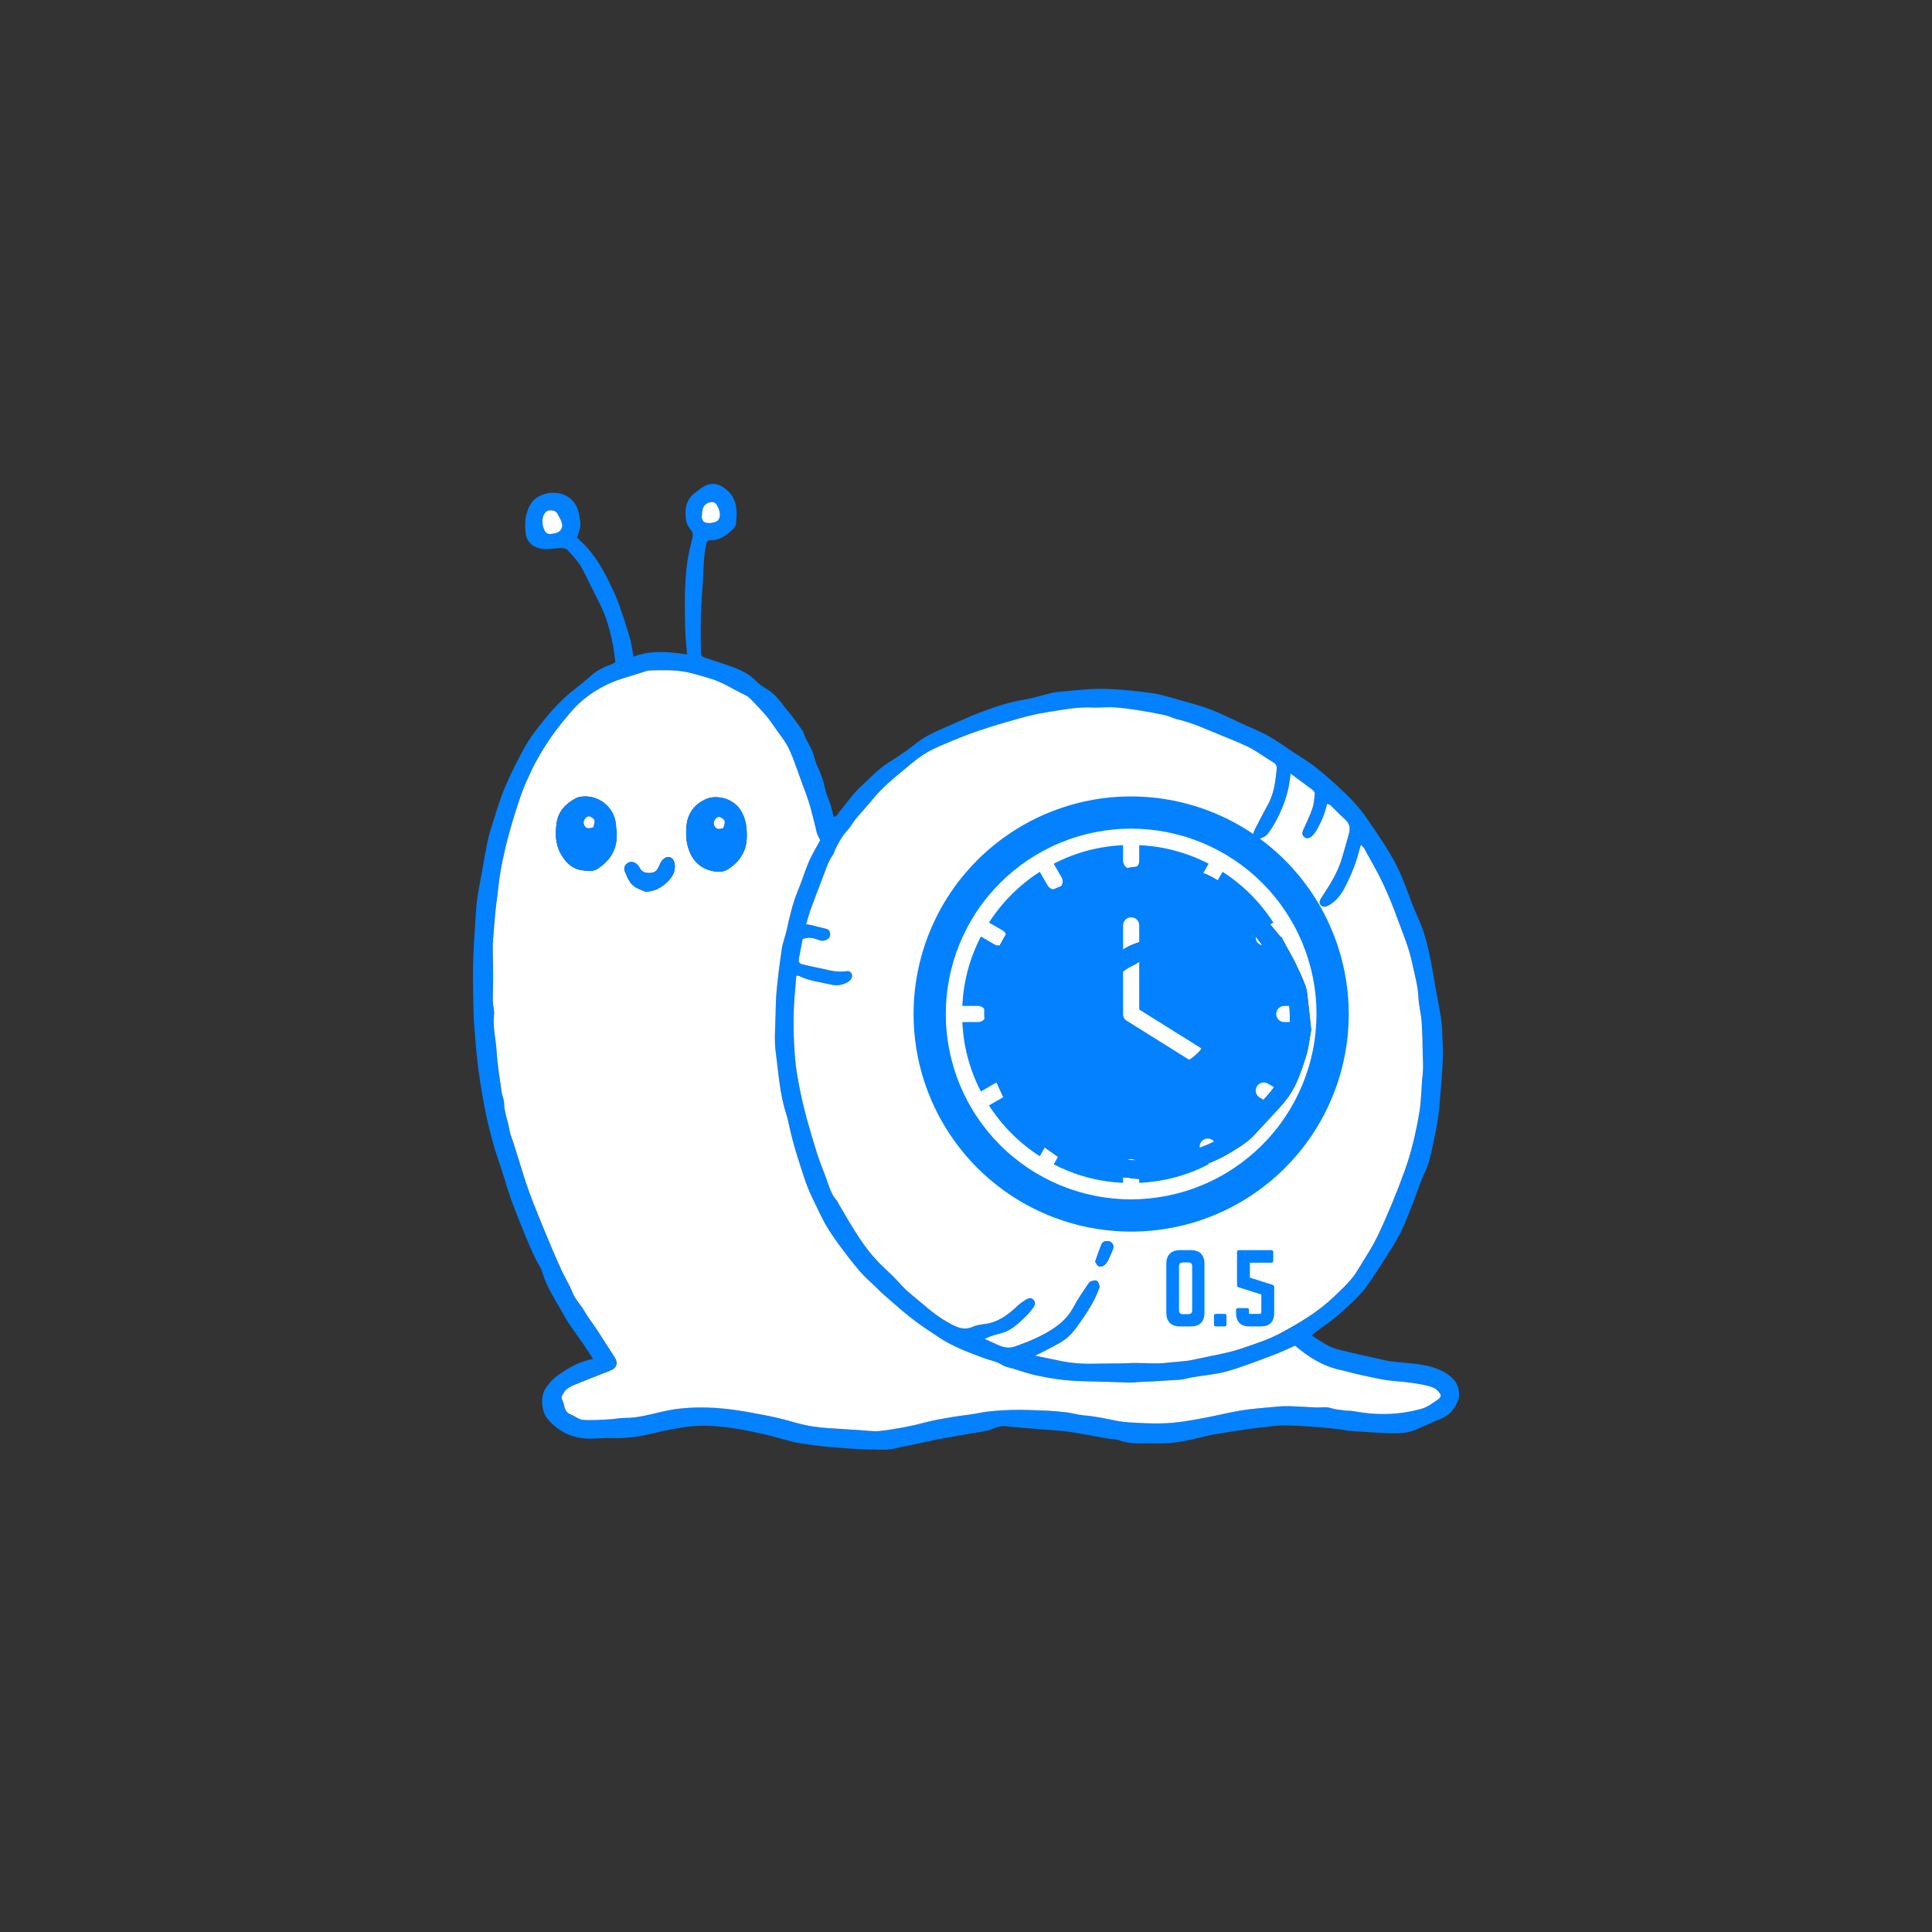 <svg xmlns="http://www.w3.org/2000/svg" xmlns:xlink="http://www.w3.org/1999/xlink" width="500" zoomAndPan="magnify" viewBox="0 0 375 375" height="500" preserveAspectRatio="xMidYMid meet" version="1.2"><rect x="0" y="0" width="375" height="375" fill="#333333" stroke="none"/><defs><clipPath id="677658cc9f"><path d="M 91 93.418 L 284 93.418 L 284 281.668 L 91 281.668 Z M 91 93.418 "/></clipPath><clipPath id="f1776f7827"><path d="M 177.324 154.586 L 262 154.586 L 262 239.336 L 177.324 239.336 Z M 177.324 154.586 "/></clipPath></defs><g id="b1c49ca2f4"><g clip-rule="nonzero" clip-path="url(#677658cc9f)"><path style=" stroke:none;fill-rule:nonzero;fill:#0381ff;fill-opacity:1;" d="M 254.605 259.211 C 256.227 260.184 257.5 261.289 259.312 261.801 C 262.398 262.668 265.539 263.242 268.645 263.988 C 270.184 264.355 271.797 264.414 273.383 264.578 C 275.93 264.844 278.461 265.129 280.707 266.555 C 282.098 267.441 283.074 268.578 283.207 270.273 C 283.246 270.734 283.219 271.238 283.062 271.668 C 282.465 273.316 281.465 274.617 279.785 275.324 C 278.156 276.008 276.559 276.766 274.934 277.457 C 273.387 278.117 271.723 278.25 270.082 278.203 C 267.332 278.129 264.582 277.898 261.832 277.719 C 261.402 277.691 260.984 277.551 260.555 277.5 C 256.957 277.051 253.344 276.754 249.723 276.676 C 248.129 276.641 246.527 276.871 244.938 277.051 C 242.32 277.352 239.719 277.793 237.113 278.176 C 235.184 278.457 233.328 278.918 231.441 279.363 C 229.281 279.875 227.055 280.211 224.801 280.176 C 223.891 280.16 222.977 280.129 222.07 280.156 C 220.371 280.203 218.703 280.133 217.078 279.504 C 216.453 279.262 215.707 279.34 215.027 279.223 C 212.562 278.797 210.113 278.297 207.641 277.934 C 205.895 277.68 204.121 277.605 202.359 277.453 C 201.543 277.383 200.727 277.316 199.91 277.246 C 198.445 277.121 196.977 277.039 195.52 276.855 C 194.387 276.711 193.387 276.984 192.379 277.457 C 191.895 277.684 191.324 277.746 190.785 277.855 C 190.363 277.941 189.93 277.973 189.508 278.047 C 187.012 278.484 184.516 278.922 182.023 279.371 C 181.305 279.504 180.59 279.68 179.875 279.836 C 178.684 280.09 177.492 280.348 176.297 280.602 C 175.496 280.77 174.684 280.891 173.898 281.102 C 172.324 281.527 170.719 281.352 169.141 281.34 C 166.512 281.324 163.883 281.098 161.262 280.879 C 159.281 280.711 157.309 280.453 155.344 280.152 C 154.238 279.98 153.152 279.648 152.066 279.371 C 150.898 279.07 149.75 278.699 148.578 278.445 C 146.594 278.012 144.609 277.57 142.605 277.262 C 139.344 276.762 136.043 276.508 132.773 277.02 C 130.91 277.312 129.039 277.652 127.188 278.109 C 124.57 278.758 121.883 279.23 119.137 279.129 C 117.762 279.078 116.387 279.191 115.012 279.238 C 111.496 279.367 108.57 278.074 106.301 275.438 C 105.07 274.008 104.867 271.031 105.848 269.562 C 106.512 268.57 107.23 267.711 108.199 267.012 C 110.25 265.527 112.398 264.273 115.109 263.777 C 114.469 262.781 113.93 261.922 113.363 261.086 C 112.055 259.156 110.57 257.324 109.457 255.293 C 107.957 252.539 106.133 249.941 105.227 246.871 C 104.938 245.895 104.266 245.043 103.828 244.102 C 103.238 242.848 102.68 241.578 102.156 240.297 C 101.176 237.895 100.18 235.492 99.289 233.055 C 98.582 231.113 98.035 229.109 97.398 227.137 C 96.977 225.828 96.496 224.535 96.09 223.219 C 95.77 222.191 95.527 221.141 95.238 220.105 C 94.543 217.629 94.078 215.117 93.629 212.586 C 93.004 209.039 92.527 205.484 92.273 201.895 C 92.156 200.254 91.977 198.617 91.926 196.977 C 91.844 194.133 91.797 191.289 91.816 188.445 C 91.84 184.477 92.164 180.52 92.418 176.559 C 92.582 173.949 93.148 171.449 93.609 168.914 C 93.895 167.352 94.133 165.777 94.445 164.223 C 94.668 163.121 94.922 162.023 95.262 160.953 C 96.141 158.148 96.938 155.328 98.102 152.605 C 99.207 150.016 100.484 147.523 101.82 145.066 C 102.801 143.254 104.109 141.602 105.406 139.984 C 106.648 138.434 107.973 136.93 109.418 135.578 C 111.086 134.023 112.988 132.715 114.684 131.184 C 115.941 130.043 117.406 129.383 118.961 128.828 C 119.117 128.77 119.25 128.648 119.422 128.539 C 119.156 125.641 118.555 122.801 117.641 120.066 C 116.988 118.113 115.938 116.293 115.043 114.43 C 114.5 113.293 113.898 112.188 113.363 111.051 C 112.617 109.457 111.484 108.16 110.289 106.898 C 109.812 106.391 109.234 106.336 108.621 106.379 C 107.766 106.438 106.91 106.562 106.055 106.586 C 104.02 106.641 102.258 105.559 102.031 103.531 C 101.867 102.066 101.875 100.586 102.375 99.16 C 102.789 97.984 103.426 96.984 104.555 96.371 C 107.512 94.766 111.656 95.742 112.391 99.816 C 112.77 101.934 112.836 101.949 112.004 104.328 C 112.719 105.047 113.527 105.762 114.215 106.574 C 115.902 108.57 117.215 110.809 118.336 113.16 C 118.93 114.406 119.543 115.656 120.008 116.953 C 120.816 119.191 121.562 121.457 122.234 123.738 C 122.574 124.887 122.707 126.102 122.969 127.465 C 126.348 126.129 129.773 126.523 133.367 127.02 C 133.23 125.324 133.031 123.793 133 122.254 C 132.906 117.836 132.793 113.414 133.414 109.023 C 133.637 107.441 134.039 105.883 134.406 104.328 C 134.551 103.727 134.488 103.312 134.043 102.812 C 133.613 102.32 133.277 101.629 133.176 100.984 C 132.883 99.086 133.031 97.254 134.629 95.875 C 135.09 95.48 135.574 95.117 136.066 94.766 C 137.918 93.441 139.582 93.695 141.312 95.328 C 142.75 96.68 143.035 98.418 142.969 100.277 C 142.961 100.578 142.875 100.883 142.898 101.18 C 142.945 101.848 142.66 102.332 142.188 102.773 C 140.969 103.926 139.672 104.898 137.875 104.867 C 137.422 104.859 137.203 105.098 137.09 105.559 C 136.668 107.289 136.613 109.043 136.535 110.809 C 136.434 113.188 136.223 115.559 136.102 117.938 C 136.027 119.453 136.02 120.969 136.008 122.484 C 135.996 123.738 136.027 124.984 136.051 126.238 C 136.07 127.426 136.082 127.422 137.188 127.781 C 138.738 128.285 140.297 128.777 141.832 129.324 C 143.785 130.016 145.609 130.906 147.07 132.477 C 147.699 133.156 148.629 133.551 149.398 134.109 C 150.512 134.922 151.379 135.965 152.172 137.086 C 152.59 137.68 153.129 138.184 153.566 138.766 C 154.344 139.797 155.09 140.859 155.848 141.906 C 155.871 141.941 155.91 141.977 155.918 142.016 C 156.289 143.535 157.332 144.754 157.82 146.223 C 158.125 147.125 158.305 148.086 158.73 148.926 C 159.449 150.332 159.875 151.801 160.211 153.332 C 160.418 154.293 160.883 155.195 161.184 156.141 C 161.426 156.914 161.594 157.707 161.809 158.535 C 162.441 158.461 162.605 157.965 162.891 157.621 C 164.301 155.93 165.547 154.059 167.16 152.59 C 168.426 151.438 169.613 150.191 170.941 149.105 C 171.871 148.34 172.945 147.758 173.938 147.066 C 175.219 146.18 176.543 145.34 177.742 144.344 C 179.719 142.715 182.066 141.824 184.348 140.801 C 186.359 139.898 188.367 138.984 190.43 138.211 C 193.176 137.18 195.957 136.258 198.875 135.777 C 200.402 135.527 201.895 135.051 203.402 134.684 C 203.949 134.551 204.492 134.379 205.051 134.328 C 207.461 134.102 209.879 133.855 212.301 133.73 C 213.801 133.648 215.32 133.73 216.824 133.828 C 218.586 133.941 220.344 134.121 222.102 134.328 C 223.215 134.457 224.336 134.609 225.418 134.887 C 227.508 135.422 229.566 136.066 231.648 136.633 C 233.742 137.203 235.762 137.953 237.719 138.895 C 239.859 139.922 242.023 140.895 244.195 141.852 C 246.461 142.852 248.477 144.262 250.508 145.641 C 252.043 146.68 253.656 147.617 255.121 148.738 C 256.734 149.973 258.262 151.328 259.758 152.703 C 261.836 154.605 263.793 156.609 265.391 158.965 C 267.352 161.859 269.371 164.695 270.98 167.832 C 272.133 170.078 272.992 172.406 273.84 174.762 C 274.543 176.711 275.508 178.566 276.195 180.52 C 276.762 182.133 277.152 183.816 277.512 185.492 C 277.934 187.473 278.242 189.477 278.602 191.473 C 278.934 193.324 279.301 195.168 279.605 197.023 C 279.762 197.961 279.879 198.91 279.918 199.859 C 280 201.883 280.121 203.914 280.039 205.934 C 279.922 208.734 279.656 211.527 279.414 214.32 C 279.301 215.648 279.164 216.984 278.914 218.293 C 278.465 220.664 278.008 223.043 277.387 225.371 C 277.027 226.719 276.32 227.977 275.809 229.293 C 275.234 230.777 274.734 232.289 274.148 233.77 C 273.414 235.617 272.723 237.492 271.836 239.262 C 270.988 240.957 269.941 242.547 268.926 244.152 C 267.75 246.016 266.566 247.875 265.281 249.66 C 264.531 250.707 263.617 251.652 262.699 252.555 C 261.559 253.672 260.367 254.734 259.141 255.75 C 258.105 256.602 256.988 257.344 255.914 258.148 C 255.508 258.453 255.121 258.789 254.598 259.211 Z M 156.465 179.402 C 156.871 179.469 157.117 179.488 157.359 179.547 C 158.367 179.793 159.371 180.047 160.375 180.297 C 160.859 180.418 161.082 180.762 161.141 181.234 C 161.203 181.781 160.93 182.148 160.48 182.398 C 160.008 182.66 159.543 182.695 158.996 182.492 C 157.984 182.113 156.938 181.793 155.789 182.309 C 155.551 183.559 155.312 184.832 155.062 186.105 C 154.938 186.75 155.219 187.082 155.836 187.211 C 156.73 187.398 157.609 187.641 158.504 187.805 C 160.441 188.156 162.324 188.875 164.367 188.504 C 165.121 188.363 165.656 189.238 165.281 189.926 C 165.09 190.27 164.719 190.586 164.355 190.762 C 163.445 191.203 162.473 191.383 161.457 191.152 C 159.316 190.664 157.105 190.434 155.098 189.445 C 154.965 189.383 154.785 189.41 154.574 189.395 C 154.449 190.883 154.312 192.297 154.211 193.715 C 153.926 197.648 154.004 201.582 154.336 205.504 C 154.504 207.484 154.863 209.453 155.246 211.41 C 155.617 213.316 156.078 215.207 156.586 217.082 C 157.207 219.375 157.875 221.652 158.602 223.914 C 159.086 225.434 159.703 226.91 160.258 228.406 C 160.848 230.012 161.25 231.703 162.414 233.043 C 162.609 233.266 162.715 233.566 162.867 233.828 C 163.902 235.562 164.902 237.324 165.98 239.031 C 167.312 241.148 168.762 243.188 170.504 244.996 C 171.398 245.926 172.383 246.777 173.297 247.691 C 174.434 248.82 175.438 250.094 176.676 251.09 C 179.062 253.004 181.262 255.176 183.969 256.672 C 185.48 257.504 186.973 258.371 188.82 257.535 C 189.516 257.223 190.316 257.109 191.078 257.02 C 193.727 256.695 195.699 255.199 197.543 253.441 C 198.004 253 198.551 252.633 199.098 252.297 C 199.594 251.988 200.16 251.793 200.633 252.34 C 201.094 252.867 200.859 253.418 200.52 253.887 C 200.141 254.41 199.727 254.914 199.27 255.363 C 197.816 256.793 196.387 258.258 194.309 258.797 C 193.645 258.969 192.984 259.164 192.328 259.375 C 191.988 259.484 191.668 259.656 191.133 259.891 C 192.363 260.441 193.324 260.93 194.332 261.309 C 195.191 261.629 196.086 261.684 197.004 261.359 C 198.676 260.77 200.32 260.141 201.91 259.344 C 204.586 258.004 206.965 256.395 208.41 253.633 C 209.188 252.145 210.195 250.777 211.113 249.367 C 211.273 249.121 211.477 248.824 211.727 248.727 C 212.098 248.586 212.625 248.438 212.902 248.602 C 213.199 248.777 213.363 249.297 213.441 249.695 C 213.488 249.953 213.273 250.258 213.172 250.539 C 212.336 252.801 210.984 254.773 209.629 256.73 C 208.824 257.898 207.93 259.094 206.816 259.93 C 205.414 260.984 203.75 261.684 202.191 262.531 C 201.871 262.707 201.527 262.848 200.902 263.141 C 202.898 263.555 204.57 263.918 206.254 264.246 C 208.246 264.637 210.258 264.766 212.293 264.707 C 214.145 264.652 216.004 264.68 217.859 264.656 C 218.68 264.641 219.5 264.555 220.316 264.562 C 222.344 264.578 224.371 264.773 226.398 264.535 C 228.203 264.32 230.047 264.305 231.809 263.898 C 234.957 263.176 238.164 262.73 241.254 261.664 C 243.711 260.82 246.176 260.047 248.469 258.816 C 252.207 256.809 255.84 254.664 258.941 251.688 C 260.66 250.039 262.414 248.469 263.633 246.387 C 264.898 244.227 266.344 242.152 267.41 239.898 C 269.352 235.805 271.07 231.605 272.617 227.344 C 273.977 223.598 274.863 219.742 275.516 215.812 C 275.914 213.426 275.875 211.012 276.141 208.617 C 276.289 207.297 276.191 205.941 276.16 204.605 C 276.113 202.488 276.094 200.363 275.941 198.254 C 275.828 196.711 275.391 195.184 275.324 193.641 C 275.223 191.34 274.57 189.164 274.105 186.945 C 273.48 183.973 272.297 181.176 271.254 178.34 C 270.395 175.996 269.469 173.664 268.398 171.406 C 267.305 169.105 266 166.902 264.773 164.664 C 264.652 164.438 264.418 164.27 264.152 163.992 C 264.055 164.312 263.996 164.473 263.957 164.637 C 263.301 167.344 262.273 169.91 260.98 172.371 C 260.246 173.762 259.301 174.977 257.875 175.758 C 257.375 176.035 256.898 176.148 256.434 175.766 C 256.027 175.438 256.066 174.895 256.48 174.266 C 258.027 171.922 259.551 169.562 260.391 166.852 C 260.914 165.16 261.387 163.449 261.848 161.738 C 262.129 160.703 261.934 159.809 261.07 159.047 C 260.098 158.195 259.227 157.23 258.293 156.34 C 258.133 156.188 257.863 156.152 257.578 156.035 C 257.168 157.961 256.426 159.652 255.492 161.262 C 255.258 161.668 254.941 162.047 254.59 162.352 C 254.18 162.711 253.66 162.887 253.168 162.492 C 252.68 162.102 252.73 161.613 252.969 161.078 C 253.582 159.699 254.254 158.34 254.742 156.914 C 255.055 155.996 255.113 154.977 255.207 153.996 C 255.227 153.781 254.953 153.473 254.738 153.309 C 253.789 152.57 252.809 151.871 251.836 151.16 C 251.449 150.875 251.066 150.59 250.5 150.172 C 250.285 152.609 249.754 154.668 248.93 156.688 C 248.168 158.551 247.262 160.301 246.051 161.879 C 245.691 162.348 245.016 162.652 244.426 162.848 C 243.727 163.078 243.227 162.598 243.297 161.867 C 243.324 161.574 243.434 161.273 243.57 161.008 C 244.383 159.438 245.18 157.859 246.043 156.324 C 247.277 154.121 247.582 151.691 247.816 149.246 C 247.863 148.77 247.703 148.324 247.215 148.039 C 246.512 147.625 245.844 147.148 245.148 146.715 C 244.203 146.125 243.289 145.465 242.293 144.988 C 240.66 144.211 238.977 143.531 237.301 142.852 C 234.387 141.668 231.535 140.32 228.445 139.605 C 227.656 139.422 226.922 138.992 226.133 138.824 C 224.32 138.438 222.492 138.102 220.66 137.82 C 219.125 137.582 217.574 137.383 216.027 137.293 C 214.742 137.219 213.445 137.41 212.16 137.344 C 209.066 137.18 206.059 137.812 203.039 138.285 C 201.258 138.566 199.492 139 197.75 139.488 C 195.086 140.227 192.426 141.004 189.809 141.898 C 187.562 142.664 185.363 143.566 183.176 144.496 C 181.785 145.086 180.383 145.719 179.129 146.547 C 177.691 147.492 176.402 148.66 175.066 149.754 C 173.133 151.34 171.223 152.953 169.621 154.902 C 168.469 156.301 167.227 157.625 166.07 159.016 C 165.52 159.68 165.137 160.492 164.547 161.113 C 163.547 162.172 162.863 163.41 162.219 164.684 C 162.004 165.109 161.91 165.605 161.641 165.984 C 160.621 167.422 160.199 169.113 159.562 170.711 C 158.777 172.672 158.043 174.656 157.324 176.641 C 157.004 177.523 156.77 178.434 156.469 179.414 Z M 159.199 163.094 C 158.949 162.559 158.621 162.07 158.496 161.535 C 157.855 158.746 157.188 155.98 156.152 153.305 C 155.148 150.727 154.359 148.055 153.215 145.543 C 152.492 143.953 151.312 142.566 150.312 141.105 C 149.809 140.367 149.297 139.625 148.715 138.945 C 147.879 137.969 146.992 137.031 146.094 136.105 C 145.68 135.676 145.246 135.188 144.719 134.949 C 142.402 133.914 140.312 132.402 137.844 131.703 C 136.391 131.289 134.949 130.805 133.473 130.488 C 131.18 130.004 128.84 130.07 126.512 130.121 C 126.125 130.129 125.719 130.145 125.359 130.266 C 122.836 131.141 120.223 131.695 117.777 132.887 C 115.027 134.223 112.684 135.98 110.727 138.266 C 108.59 140.762 106.594 143.375 104.938 146.227 C 104.375 147.191 103.809 148.16 103.332 149.168 C 102.582 150.77 101.801 152.371 101.219 154.035 C 100.316 156.609 99.508 159.219 98.785 161.848 C 98.16 164.121 97.645 166.438 97.203 168.758 C 96.867 170.516 96.727 172.309 96.5 174.09 C 96.387 174.98 96.254 175.867 96.168 176.762 C 96 178.562 95.848 180.367 95.711 182.172 C 95.66 182.809 95.637 183.449 95.641 184.09 C 95.652 185.898 95.703 187.703 95.707 189.512 C 95.707 191.141 95.629 192.773 95.656 194.402 C 95.668 195.25 95.984 196.117 95.887 196.941 C 95.602 199.348 96.246 201.672 96.383 204.039 C 96.535 206.699 97 209.344 97.367 211.992 C 97.465 212.703 97.832 213.402 97.836 214.109 C 97.855 215.91 98.602 217.551 98.863 219.289 C 98.992 220.133 99.367 220.938 99.629 221.762 C 100.055 223.121 100.473 224.488 100.906 225.844 C 101.527 227.777 102.094 229.73 102.801 231.629 C 103.828 234.371 104.941 237.078 106.055 239.781 C 106.957 241.973 107.887 244.156 108.871 246.312 C 109.57 247.848 110.492 249.289 111.105 250.852 C 111.656 252.254 112.73 253.258 113.449 254.52 C 114.188 255.816 115.137 256.992 115.957 258.242 C 117.062 259.938 118.117 261.664 119.238 263.348 C 120.023 264.527 119.762 265.523 118.461 266.031 C 116.211 266.914 113.949 267.793 111.707 268.699 C 111.109 268.941 110.512 269.238 110.004 269.625 C 109.645 269.898 109.41 270.355 109.16 270.746 C 108.75 271.379 109.281 271.898 109.406 272.465 C 109.59 273.312 109.758 274.148 110.73 274.527 C 111.566 274.848 112.344 275.539 113.184 275.598 C 114.934 275.723 116.707 275.562 118.469 275.48 C 119.375 275.434 120.273 275.207 121.176 275.219 C 123.809 275.246 126.305 274.5 128.82 273.93 C 131.641 273.289 134.477 273.129 137.34 273.203 C 141.383 273.309 145.34 274.078 149.293 274.852 C 151.113 275.211 152.906 275.711 154.691 276.211 C 156.742 276.793 158.828 277.086 160.953 277.207 C 163.5 277.352 166.043 277.559 168.59 277.719 C 169.324 277.766 170.074 277.836 170.797 277.75 C 173.797 277.395 176.758 276.84 179.688 276.062 C 181.398 275.609 183.156 275.324 184.906 275.027 C 186.562 274.746 188.25 274.617 189.898 274.285 C 191.977 273.863 194.078 273.738 196.176 273.672 C 198.363 273.605 200.559 273.707 202.75 273.793 C 204.172 273.848 205.594 273.965 207.004 274.133 C 208.109 274.266 209.188 274.617 210.293 274.707 C 212.008 274.852 213.691 275.16 215.367 275.5 C 216.551 275.742 217.711 275.984 218.926 276.066 C 222.211 276.281 225.469 276.445 228.762 276.031 C 230.434 275.824 232.078 275.52 233.727 275.219 C 236.105 274.785 238.449 274.164 240.832 273.773 C 242.879 273.438 244.957 273.301 247.023 273.102 C 248.008 273.008 248.996 272.91 249.984 272.934 C 251.828 272.973 253.668 273.105 255.508 273.184 C 256.414 273.219 257.383 273.012 258.211 273.277 C 259.18 273.59 260.145 273.652 261.125 273.777 C 261.594 273.84 262.082 273.789 262.547 273.875 C 264.066 274.152 265.586 274.359 267.137 274.434 C 270.105 274.57 273.004 274.254 275.867 273.449 C 277.121 273.098 278.078 272.293 279.125 271.625 C 279.5 271.383 279.789 270.934 279.5 270.508 C 279.199 270.066 278.793 269.613 278.32 269.402 C 277.582 269.07 276.762 268.887 275.961 268.73 C 274.07 268.355 272.156 268.188 270.234 268.012 C 267.945 267.801 265.691 267.188 263.43 266.715 C 262.383 266.496 261.359 266.156 260.312 265.941 C 256.879 265.23 254.027 263.461 251.363 261.195 C 250.035 261.77 248.637 262.453 247.188 262.992 C 244.203 264.105 241.234 265.281 238.18 266.16 C 236.039 266.777 233.766 266.93 231.555 267.309 C 230.66 267.461 229.781 267.746 228.887 267.812 C 226.219 268.008 223.543 268.121 220.871 268.266 C 220.309 268.293 219.746 268.367 219.184 268.355 C 216.078 268.266 212.969 268.133 209.859 268.07 C 206.91 268.012 204.004 267.586 201.133 266.961 C 199.621 266.633 198.152 266.109 196.664 265.66 C 195.93 265.438 195.113 265.328 194.488 264.922 C 193.441 264.242 192.254 264.078 191.133 263.664 C 188.102 262.539 185.043 261.43 182.316 259.637 C 180.477 258.43 178.629 257.219 176.895 255.863 C 174.926 254.324 173.082 252.637 171.191 251 C 170.805 250.668 170.469 250.277 170.102 249.918 C 169.023 248.875 167.859 247.902 166.883 246.766 C 165.449 245.094 164.113 243.336 162.812 241.559 C 161.844 240.238 160.91 238.883 160.109 237.457 C 159.188 235.805 158.438 234.051 157.598 232.352 C 156.324 229.781 155.605 227.012 154.707 224.305 C 154.262 222.961 153.91 221.582 153.559 220.207 C 153.215 218.875 153.012 217.496 152.586 216.195 C 151.316 212.285 151.09 208.199 150.551 204.176 C 150.246 201.887 150.48 199.523 150.52 197.191 C 150.551 195.461 150.586 193.73 150.758 192.012 C 151.023 189.348 151.359 186.684 151.766 184.035 C 151.945 182.844 152.422 181.699 152.68 180.516 C 153.234 177.992 153.801 175.477 154.777 173.07 C 154.984 172.551 155.203 172.035 155.398 171.512 C 155.957 170.02 156.43 168.492 157.078 167.043 C 157.691 165.672 158.488 164.387 159.191 163.094 Z M 106.699 103.688 C 107.043 103.625 107.254 103.578 107.465 103.551 C 108.836 103.379 109.438 102.406 108.934 101.125 C 108.758 100.684 108.473 100.293 108.277 99.859 C 107.984 99.207 107.461 99.059 106.801 99.051 C 106.121 99.047 105.785 99.461 105.52 99.973 C 105.055 100.867 105.301 102.684 106.008 103.379 C 106.199 103.566 106.531 103.617 106.699 103.684 Z M 136.195 100.363 C 136.262 100.523 136.324 101.07 136.617 101.281 C 137.258 101.73 138.801 101.512 139.316 101.039 C 139.824 100.578 139.875 99.609 139.441 98.633 C 139.426 98.594 139.402 98.559 139.383 98.52 C 139.121 97.973 138.902 97.391 138.117 97.453 C 137.277 97.523 136.605 98.004 136.406 98.781 C 136.301 99.191 136.289 99.633 136.195 100.363 Z M 136.195 100.363 "/></g><path style=" stroke:none;fill-rule:nonzero;fill:#ffffff;fill-opacity:1;" d="M 156.465 179.402 C 156.766 178.422 157 177.512 157.32 176.629 C 158.043 174.645 158.773 172.66 159.555 170.699 C 160.195 169.105 160.617 167.41 161.637 165.973 C 161.906 165.594 162.004 165.098 162.215 164.672 C 162.855 163.398 163.543 162.16 164.543 161.102 C 165.133 160.48 165.516 159.668 166.066 159.004 C 167.223 157.613 168.465 156.289 169.613 154.887 C 171.215 152.941 173.125 151.328 175.062 149.742 C 176.398 148.648 177.688 147.48 179.125 146.535 C 180.379 145.707 181.781 145.078 183.172 144.484 C 185.355 143.555 187.559 142.652 189.805 141.887 C 192.422 140.992 195.078 140.219 197.746 139.473 C 199.484 138.988 201.25 138.555 203.035 138.273 C 206.055 137.801 209.062 137.168 212.156 137.332 C 213.441 137.402 214.738 137.207 216.02 137.281 C 217.57 137.371 219.117 137.57 220.656 137.809 C 222.488 138.09 224.316 138.426 226.129 138.812 C 226.918 138.98 227.652 139.41 228.441 139.594 C 231.527 140.309 234.379 141.66 237.293 142.84 C 238.973 143.52 240.652 144.199 242.285 144.977 C 243.285 145.453 244.199 146.113 245.145 146.703 C 245.84 147.137 246.508 147.609 247.211 148.023 C 247.695 148.312 247.859 148.758 247.812 149.234 C 247.574 151.68 247.273 154.109 246.035 156.312 C 245.172 157.852 244.379 159.426 243.566 160.992 C 243.43 161.262 243.316 161.559 243.289 161.855 C 243.223 162.586 243.723 163.066 244.422 162.832 C 245.012 162.641 245.688 162.332 246.047 161.867 C 247.258 160.285 248.164 158.539 248.922 156.676 C 249.75 154.652 250.281 152.598 250.496 150.16 C 251.062 150.578 251.449 150.863 251.832 151.148 C 252.801 151.863 253.781 152.562 254.734 153.297 C 254.945 153.461 255.219 153.77 255.199 153.984 C 255.109 154.965 255.051 155.98 254.738 156.902 C 254.254 158.328 253.578 159.691 252.961 161.066 C 252.727 161.598 252.676 162.09 253.16 162.48 C 253.656 162.875 254.176 162.699 254.586 162.34 C 254.938 162.031 255.254 161.652 255.488 161.25 C 256.422 159.641 257.164 157.949 257.574 156.023 C 257.859 156.141 258.125 156.176 258.285 156.328 C 259.223 157.219 260.094 158.18 261.066 159.035 C 261.93 159.797 262.125 160.691 261.844 161.727 C 261.379 163.438 260.906 165.148 260.387 166.84 C 259.547 169.551 258.023 171.91 256.473 174.254 C 256.059 174.883 256.02 175.422 256.426 175.754 C 256.895 176.137 257.367 176.023 257.871 175.746 C 259.297 174.965 260.238 173.75 260.973 172.355 C 262.27 169.898 263.297 167.332 263.953 164.625 C 263.992 164.461 264.051 164.301 264.148 163.98 C 264.41 164.258 264.645 164.426 264.77 164.652 C 265.996 166.891 267.297 169.09 268.391 171.395 C 269.461 173.648 270.391 175.98 271.25 178.328 C 272.293 181.16 273.48 183.961 274.102 186.934 C 274.566 189.152 275.219 191.328 275.32 193.629 C 275.387 195.172 275.82 196.695 275.934 198.242 C 276.09 200.352 276.109 202.473 276.156 204.594 C 276.188 205.934 276.289 207.285 276.137 208.605 C 275.867 211 275.906 213.41 275.512 215.801 C 274.859 219.73 273.973 223.586 272.613 227.332 C 271.066 231.594 269.348 235.793 267.406 239.887 C 266.336 242.141 264.891 244.215 263.625 246.375 C 262.41 248.453 260.652 250.027 258.938 251.676 C 255.832 254.652 252.203 256.797 248.461 258.805 C 246.172 260.031 243.703 260.805 241.25 261.652 C 238.16 262.715 234.953 263.164 231.801 263.887 C 230.043 264.289 228.195 264.309 226.395 264.523 C 224.367 264.762 222.34 264.566 220.312 264.547 C 219.492 264.543 218.672 264.629 217.852 264.641 C 216 264.668 214.141 264.641 212.285 264.695 C 210.254 264.754 208.242 264.621 206.25 264.234 C 204.57 263.906 202.895 263.543 200.898 263.129 C 201.523 262.836 201.863 262.695 202.188 262.52 C 203.742 261.672 205.41 260.969 206.812 259.918 C 207.926 259.082 208.82 257.883 209.625 256.719 C 210.977 254.766 212.332 252.789 213.168 250.527 C 213.27 250.246 213.484 249.941 213.434 249.684 C 213.359 249.285 213.195 248.766 212.898 248.59 C 212.621 248.426 212.094 248.574 211.723 248.715 C 211.473 248.812 211.266 249.105 211.105 249.352 C 210.188 250.766 209.184 252.133 208.406 253.617 C 206.961 256.383 204.582 257.992 201.906 259.332 C 200.316 260.129 198.672 260.758 197 261.348 C 196.082 261.672 195.188 261.621 194.324 261.297 C 193.32 260.918 192.359 260.43 191.129 259.879 C 191.664 259.645 191.984 259.473 192.324 259.363 C 192.977 259.148 193.641 258.957 194.305 258.785 C 196.379 258.25 197.812 256.781 199.266 255.352 C 199.723 254.902 200.137 254.395 200.516 253.875 C 200.855 253.406 201.09 252.855 200.629 252.324 C 200.156 251.781 199.59 251.977 199.094 252.285 C 198.547 252.625 198 252.988 197.539 253.43 C 195.691 255.191 193.719 256.684 191.074 257.004 C 190.309 257.098 189.508 257.211 188.816 257.523 C 186.969 258.359 185.477 257.492 183.965 256.656 C 181.258 255.164 179.059 252.992 176.672 251.078 C 175.434 250.086 174.426 248.809 173.293 247.68 C 172.375 246.766 171.395 245.914 170.5 244.98 C 168.762 243.176 167.309 241.137 165.973 239.02 C 164.898 237.309 163.895 235.551 162.863 233.816 C 162.707 233.555 162.605 233.254 162.41 233.031 C 161.242 231.691 160.844 230 160.25 228.395 C 159.699 226.898 159.082 225.422 158.598 223.902 C 157.871 221.641 157.203 219.363 156.582 217.07 C 156.074 215.195 155.613 213.305 155.242 211.398 C 154.859 209.445 154.496 207.473 154.332 205.492 C 154 201.57 153.922 197.637 154.207 193.703 C 154.312 192.285 154.445 190.871 154.57 189.383 C 154.781 189.398 154.957 189.371 155.09 189.434 C 157.102 190.422 159.309 190.652 161.453 191.141 C 162.469 191.371 163.441 191.191 164.348 190.75 C 164.715 190.57 165.086 190.258 165.273 189.91 C 165.648 189.227 165.113 188.352 164.363 188.492 C 162.32 188.863 160.438 188.145 158.5 187.793 C 157.605 187.629 156.723 187.387 155.832 187.199 C 155.215 187.07 154.934 186.738 155.059 186.094 C 155.305 184.82 155.543 183.547 155.785 182.297 C 156.93 181.781 157.98 182.102 158.988 182.48 C 159.539 182.684 160.004 182.648 160.477 182.387 C 160.926 182.141 161.199 181.77 161.137 181.223 C 161.078 180.746 160.855 180.406 160.371 180.285 C 159.363 180.035 158.359 179.781 157.355 179.535 C 157.117 179.48 156.867 179.453 156.461 179.391 Z M 254.504 199.91 C 254.273 197.805 254.07 195.828 253.836 193.859 C 253.73 193.012 253.676 192.129 253.383 191.344 C 252.832 189.871 252.16 188.438 251.477 187.02 C 250.934 185.898 250.32 184.812 249.703 183.727 C 249.301 183.016 248.902 182.285 248.391 181.652 C 246.195 178.922 243.879 176.301 241.191 174.027 C 240.766 173.664 240.355 173.277 239.883 172.984 C 238.559 172.168 237.184 171.438 235.879 170.598 C 234.047 169.426 231.961 168.941 229.906 168.59 C 227.844 168.238 225.711 168.004 223.59 168.336 C 223.422 168.363 223.238 168.359 223.07 168.324 C 220.848 167.898 218.699 168.586 216.523 168.809 C 213.934 169.074 211.465 169.93 209.035 170.863 C 207.383 171.504 205.688 172.059 204.09 172.812 C 201.617 173.977 199.836 176.066 197.809 177.816 C 196.207 179.195 195.406 181.18 194.352 182.961 C 192.445 186.191 192.039 189.871 191.328 193.449 C 190.867 195.762 191.125 198.105 191.191 200.434 C 191.273 203.035 191.676 205.602 192.605 208.039 C 193.328 209.926 194.195 211.758 195.039 213.598 C 195.309 214.18 195.691 214.719 196.059 215.25 C 196.672 216.137 197.273 217.043 197.965 217.871 C 199.016 219.125 200.039 220.426 201.254 221.504 C 202.57 222.676 204.109 223.598 205.523 224.66 C 208.266 226.715 211.508 227.477 214.746 228.18 C 216.293 228.516 217.934 228.406 219.504 228.672 C 221.824 229.066 224.078 228.605 226.309 228.191 C 228.594 227.766 230.859 227.125 233.059 226.363 C 234.926 225.715 236.781 224.922 238.473 223.902 C 240.309 222.793 242.203 221.707 243.672 220.059 C 245.082 218.477 246.566 216.965 247.984 215.391 C 248.762 214.531 249.543 213.66 250.195 212.707 C 251.77 210.406 252.613 207.758 253.461 205.145 C 254.016 203.434 254.18 201.594 254.5 199.902 Z M 212.574 244.883 C 212.82 245.227 212.973 245.664 213.254 245.77 C 213.547 245.883 214.035 245.781 214.309 245.59 C 214.645 245.355 214.895 244.953 215.09 244.578 C 215.426 243.93 215.707 243.25 215.977 242.57 C 216.254 241.871 216.059 241.32 215.473 241.023 C 214.953 240.758 214.105 240.891 213.859 241.43 C 213.371 242.523 213.016 243.676 212.578 244.883 Z M 254.906 178.113 C 254.941 177.508 254.574 177.141 253.969 177.184 C 253.133 177.242 252.195 178.039 252.02 178.84 C 251.848 179.621 252.43 180.227 253.199 180.074 C 253.789 179.961 254.871 178.719 254.906 178.113 Z M 254.906 178.113 "/><path style=" stroke:none;fill-rule:nonzero;fill:#ffffff;fill-opacity:1;" d="M 159.199 163.094 C 158.5 164.391 157.703 165.676 157.09 167.047 C 156.438 168.496 155.965 170.023 155.406 171.516 C 155.211 172.035 154.996 172.555 154.785 173.07 C 153.812 175.477 153.246 177.996 152.691 180.52 C 152.434 181.703 151.957 182.848 151.773 184.039 C 151.367 186.688 151.031 189.348 150.766 192.016 C 150.594 193.73 150.559 195.469 150.531 197.195 C 150.488 199.523 150.254 201.887 150.562 204.18 C 151.102 208.199 151.324 212.289 152.598 216.195 C 153.02 217.504 153.223 218.875 153.566 220.207 C 153.922 221.582 154.27 222.961 154.719 224.309 C 155.609 227.012 156.332 229.785 157.605 232.355 C 158.449 234.055 159.195 235.809 160.121 237.461 C 160.918 238.887 161.855 240.242 162.82 241.562 C 164.125 243.336 165.461 245.098 166.895 246.77 C 167.867 247.906 169.035 248.875 170.113 249.922 C 170.48 250.281 170.816 250.668 171.203 251.004 C 173.094 252.641 174.938 254.332 176.906 255.863 C 178.637 257.219 180.484 258.43 182.328 259.641 C 185.055 261.434 188.113 262.543 191.145 263.668 C 192.262 264.082 193.453 264.25 194.5 264.926 C 195.121 265.328 195.938 265.441 196.676 265.66 C 198.16 266.109 199.629 266.637 201.145 266.965 C 204.016 267.586 206.918 268.012 209.867 268.074 C 212.98 268.137 216.086 268.27 219.195 268.355 C 219.754 268.371 220.316 268.301 220.879 268.266 C 223.551 268.121 226.23 268.008 228.898 267.816 C 229.793 267.754 230.672 267.461 231.562 267.309 C 233.773 266.934 236.047 266.777 238.191 266.164 C 241.246 265.289 244.215 264.109 247.195 262.996 C 248.648 262.457 250.043 261.773 251.371 261.195 C 254.035 263.461 256.887 265.234 260.32 265.941 C 261.367 266.16 262.391 266.5 263.438 266.719 C 265.703 267.191 267.957 267.801 270.242 268.016 C 272.164 268.191 274.082 268.359 275.973 268.734 C 276.773 268.895 277.594 269.074 278.332 269.406 C 278.801 269.617 279.211 270.074 279.512 270.512 C 279.801 270.934 279.512 271.383 279.133 271.625 C 278.086 272.301 277.133 273.102 275.879 273.453 C 273.016 274.254 270.117 274.574 267.145 274.434 C 265.598 274.363 264.078 274.156 262.555 273.879 C 262.09 273.793 261.605 273.844 261.133 273.781 C 260.16 273.656 259.191 273.594 258.219 273.281 C 257.395 273.012 256.422 273.223 255.516 273.188 C 253.676 273.109 251.836 272.973 249.996 272.934 C 249.008 272.914 248.016 273.012 247.031 273.105 C 244.965 273.301 242.887 273.441 240.844 273.777 C 238.457 274.168 236.113 274.785 233.734 275.219 C 232.086 275.52 230.441 275.824 228.773 276.035 C 225.477 276.449 222.219 276.281 218.938 276.066 C 217.719 275.988 216.559 275.746 215.379 275.504 C 213.699 275.16 212.016 274.852 210.301 274.711 C 209.199 274.617 208.117 274.27 207.016 274.137 C 205.602 273.965 204.184 273.848 202.762 273.793 C 200.57 273.707 198.375 273.605 196.184 273.676 C 194.086 273.738 191.984 273.867 189.906 274.285 C 188.262 274.617 186.574 274.75 184.914 275.031 C 183.168 275.328 181.41 275.609 179.695 276.066 C 176.77 276.844 173.809 277.398 170.805 277.75 C 170.082 277.84 169.332 277.77 168.602 277.723 C 166.055 277.559 163.508 277.355 160.961 277.211 C 158.84 277.09 156.754 276.793 154.699 276.215 C 152.914 275.711 151.117 275.211 149.301 274.855 C 145.352 274.082 141.395 273.309 137.352 273.207 C 134.488 273.133 131.652 273.293 128.832 273.934 C 126.312 274.504 123.816 275.246 121.188 275.219 C 120.285 275.211 119.383 275.438 118.477 275.48 C 116.715 275.566 114.941 275.727 113.191 275.598 C 112.355 275.539 111.578 274.852 110.742 274.527 C 109.77 274.152 109.598 273.312 109.414 272.465 C 109.293 271.898 108.758 271.379 109.168 270.75 C 109.426 270.355 109.652 269.902 110.012 269.629 C 110.523 269.242 111.121 268.945 111.719 268.703 C 113.961 267.793 116.219 266.918 118.473 266.035 C 119.773 265.523 120.035 264.527 119.25 263.348 C 118.129 261.668 117.074 259.938 115.965 258.246 C 115.145 256.996 114.199 255.82 113.461 254.523 C 112.742 253.258 111.664 252.254 111.117 250.855 C 110.5 249.293 109.578 247.852 108.879 246.316 C 107.898 244.16 106.969 241.977 106.066 239.781 C 104.949 237.078 103.836 234.371 102.812 231.633 C 102.102 229.734 101.535 227.781 100.918 225.848 C 100.48 224.488 100.066 223.125 99.637 221.766 C 99.379 220.941 99.004 220.137 98.875 219.293 C 98.609 217.551 97.863 215.91 97.848 214.109 C 97.84 213.406 97.477 212.711 97.375 211.992 C 97.008 209.344 96.543 206.703 96.391 204.039 C 96.254 201.676 95.613 199.348 95.895 196.941 C 95.992 196.117 95.676 195.254 95.664 194.406 C 95.641 192.777 95.719 191.145 95.715 189.512 C 95.715 187.707 95.664 185.898 95.648 184.094 C 95.645 183.453 95.668 182.812 95.719 182.172 C 95.859 180.367 96.008 178.566 96.18 176.762 C 96.262 175.871 96.395 174.984 96.508 174.094 C 96.734 172.316 96.879 170.516 97.215 168.758 C 97.656 166.438 98.168 164.125 98.793 161.848 C 99.516 159.219 100.328 156.609 101.227 154.035 C 101.812 152.371 102.59 150.77 103.344 149.172 C 103.82 148.16 104.387 147.195 104.945 146.23 C 106.602 143.379 108.602 140.766 110.738 138.266 C 112.691 135.984 115.035 134.223 117.785 132.891 C 120.234 131.703 122.848 131.145 125.371 130.27 C 125.727 130.145 126.133 130.133 126.52 130.125 C 128.852 130.074 131.191 130.004 133.484 130.492 C 134.957 130.805 136.398 131.289 137.852 131.703 C 140.32 132.406 142.414 133.914 144.727 134.953 C 145.254 135.188 145.688 135.676 146.105 136.109 C 147 137.031 147.887 137.969 148.727 138.949 C 149.305 139.625 149.82 140.367 150.324 141.105 C 151.32 142.57 152.504 143.953 153.227 145.547 C 154.363 148.059 155.156 150.73 156.16 153.309 C 157.199 155.98 157.867 158.75 158.508 161.535 C 158.629 162.07 158.965 162.559 159.211 163.098 Z M 144.949 161.988 C 144.934 160.27 144.676 158.66 143.688 157.168 C 142.172 154.875 139.066 154.312 137.246 155.027 C 134.93 155.934 133.465 157.785 133.242 160.348 C 133.137 161.539 133.145 162.805 133.426 163.965 C 134.016 166.441 135.41 168.355 138.031 169.004 C 139.113 169.273 140.348 169.332 141.297 168.723 C 143.715 167.176 145.055 164.945 144.949 161.988 Z M 119.703 161.805 C 119.645 161.156 119.594 160.551 119.535 159.945 C 119.195 156.562 116.012 154.113 112.652 154.66 C 112.355 154.707 112.051 154.793 111.785 154.934 C 109.812 155.977 108.348 157.488 108.039 159.762 C 107.773 161.738 107.773 163.766 108.777 165.594 C 109.672 167.227 110.879 168.586 112.836 168.891 C 113.891 169.059 115.07 169.223 116 168.621 C 118.449 167.031 119.836 164.789 119.699 161.805 Z M 125.273 173.07 C 127.125 173.043 128.547 172.195 129.711 171 C 130.621 170.066 131.23 168.879 130.91 167.465 C 130.664 166.391 129.691 166.008 128.844 166.691 C 128.496 166.973 128.223 167.41 128.051 167.832 C 127.723 168.633 127.363 169.344 126.387 169.434 C 125.422 169.523 124.566 169.379 124.105 168.359 C 124.004 168.129 123.812 167.926 123.625 167.75 C 123.094 167.258 122.359 167.16 121.836 167.512 C 121.266 167.898 121.023 168.484 121.27 169.102 C 121.801 170.422 122.316 171.789 123.762 172.438 C 124.258 172.66 124.766 172.855 125.273 173.07 Z M 125.273 173.07 "/><path style=" stroke:none;fill-rule:nonzero;fill:#ffffff;fill-opacity:1;" d="M 106.699 103.688 C 106.531 103.617 106.199 103.57 106.008 103.379 C 105.301 102.684 105.059 100.871 105.523 99.977 C 105.789 99.465 106.121 99.051 106.805 99.055 C 107.465 99.059 107.984 99.211 108.281 99.863 C 108.477 100.293 108.758 100.688 108.934 101.125 C 109.441 102.41 108.84 103.383 107.469 103.551 C 107.254 103.578 107.047 103.629 106.703 103.691 Z M 106.699 103.688 "/><path style=" stroke:none;fill-rule:nonzero;fill:#ffffff;fill-opacity:1;" d="M 136.195 100.363 C 136.289 99.633 136.301 99.191 136.406 98.781 C 136.609 98.004 137.277 97.52 138.117 97.453 C 138.902 97.391 139.121 97.973 139.383 98.52 C 139.402 98.559 139.426 98.598 139.441 98.633 C 139.875 99.613 139.824 100.578 139.316 101.039 C 138.801 101.512 137.258 101.73 136.617 101.281 C 136.32 101.07 136.262 100.523 136.195 100.363 Z M 136.195 100.363 "/><path style=" stroke:none;fill-rule:nonzero;fill:#0381ff;fill-opacity:1;" d="M 254.504 199.91 C 254.18 201.602 254.016 203.438 253.461 205.152 C 252.617 207.766 251.773 210.414 250.195 212.715 C 249.543 213.668 248.762 214.539 247.988 215.398 C 246.57 216.969 245.082 218.484 243.676 220.066 C 242.203 221.715 240.312 222.801 238.473 223.91 C 236.785 224.926 234.93 225.723 233.062 226.371 C 230.859 227.133 228.594 227.777 226.309 228.199 C 224.082 228.613 221.828 229.074 219.504 228.68 C 217.938 228.414 216.297 228.527 214.75 228.188 C 211.512 227.484 208.27 226.719 205.527 224.668 C 204.109 223.605 202.574 222.68 201.258 221.512 C 200.043 220.434 199.02 219.129 197.969 217.879 C 197.277 217.051 196.676 216.145 196.059 215.258 C 195.691 214.723 195.312 214.188 195.043 213.605 C 194.199 211.766 193.332 209.934 192.609 208.047 C 191.68 205.609 191.273 203.043 191.195 200.441 C 191.125 198.113 190.871 195.77 191.332 193.457 C 192.043 189.879 192.445 186.199 194.355 182.969 C 195.406 181.188 196.211 179.203 197.812 177.82 C 199.836 176.074 201.621 173.984 204.09 172.82 C 205.688 172.062 207.383 171.512 209.039 170.871 C 211.465 169.938 213.934 169.082 216.527 168.816 C 218.699 168.59 220.852 167.91 223.074 168.332 C 223.242 168.363 223.422 168.371 223.59 168.344 C 225.715 168.012 227.844 168.246 229.91 168.598 C 231.965 168.945 234.051 169.434 235.879 170.605 C 237.188 171.445 238.562 172.176 239.887 172.988 C 240.359 173.281 240.77 173.672 241.195 174.035 C 243.879 176.309 246.195 178.93 248.395 181.66 C 248.902 182.293 249.301 183.023 249.707 183.734 C 250.32 184.82 250.938 185.906 251.48 187.027 C 252.16 188.445 252.836 189.879 253.383 191.352 C 253.676 192.137 253.734 193.02 253.836 193.867 C 254.074 195.836 254.277 197.812 254.508 199.918 Z M 250.309 198.855 C 250.5 196.176 250.117 193.723 249.195 191.359 C 248.789 190.324 248.297 189.316 247.836 188.301 C 247.496 187.559 247.227 186.758 246.77 186.094 C 245.051 183.562 243.391 181.02 241.031 178.953 C 239.406 177.527 237.852 176.055 236 174.93 C 234.305 173.898 232.617 172.828 230.574 172.598 C 230.102 172.543 229.566 172.629 229.16 172.438 C 227.398 171.598 225.508 172.07 223.691 171.871 C 222.344 171.723 220.926 171.996 219.57 172.242 C 216.59 172.785 213.617 173.371 210.668 174.047 C 208.816 174.469 206.953 174.957 205.348 176.043 C 204.059 176.918 202.75 177.789 201.586 178.809 C 200.184 180.039 198.902 181.465 198.141 183.168 C 196.926 185.883 195.938 188.715 195.531 191.676 C 195.219 193.934 195.094 196.223 195.031 198.504 C 194.984 200.27 195.168 202.039 195.254 203.809 C 195.258 203.934 195.305 204.059 195.34 204.188 C 196.113 206.805 196.969 209.387 198.5 211.691 C 198.812 212.156 199.059 212.672 199.258 213.195 C 199.672 214.297 200.156 215.32 201.043 216.156 C 202.082 217.129 202.949 218.289 204.023 219.215 C 205.195 220.23 206.41 221.297 207.797 221.934 C 210.047 222.977 212.352 223.996 214.891 224.199 C 215.098 224.215 215.305 224.316 215.508 224.383 C 217.281 224.973 219.121 225.258 220.973 225.16 C 222.859 225.066 224.734 224.836 226.605 224.426 C 229.602 223.77 232.566 223.082 235.344 221.719 C 237.934 220.445 240.262 218.809 242.277 216.762 C 243.551 215.469 244.684 214.043 245.906 212.703 C 246.965 211.543 247.891 210.32 248.301 208.766 C 248.629 207.52 248.938 206.258 249.375 205.051 C 250.121 202.992 250.617 200.914 250.309 198.855 Z M 250.309 198.855 "/><path style=" stroke:none;fill-rule:nonzero;fill:#0381ff;fill-opacity:1;" d="M 212.574 244.883 C 213.012 243.676 213.367 242.523 213.855 241.43 C 214.102 240.887 214.949 240.758 215.469 241.023 C 216.055 241.32 216.25 241.871 215.973 242.57 C 215.699 243.25 215.418 243.93 215.086 244.578 C 214.891 244.953 214.641 245.355 214.305 245.59 C 214.031 245.781 213.543 245.883 213.246 245.77 C 212.969 245.664 212.816 245.227 212.57 244.883 Z M 212.574 244.883 "/><path style=" stroke:none;fill-rule:nonzero;fill:#0381ff;fill-opacity:1;" d="M 254.902 178.113 C 254.867 178.719 253.789 179.961 253.195 180.074 C 252.422 180.227 251.84 179.621 252.016 178.84 C 252.191 178.035 253.129 177.242 253.965 177.184 C 254.566 177.141 254.938 177.508 254.902 178.113 Z M 254.902 178.113 "/><path style=" stroke:none;fill-rule:nonzero;fill:#0381ff;fill-opacity:1;" d="M 144.949 161.988 C 145.059 164.945 143.715 167.176 141.297 168.723 C 140.352 169.332 139.117 169.277 138.031 169.004 C 135.414 168.355 134.016 166.441 133.426 163.965 C 133.152 162.805 133.141 161.543 133.246 160.348 C 133.465 157.781 134.93 155.934 137.25 155.027 C 139.07 154.312 142.176 154.875 143.688 157.168 C 144.676 158.66 144.938 160.27 144.953 161.988 Z M 140.391 160.719 C 140.828 159.477 140.785 159.262 140.109 158.781 C 139.691 158.48 139.312 158.496 138.965 158.867 C 138.543 159.312 138.402 159.832 138.723 160.391 C 139.16 161.156 139.801 160.84 140.391 160.719 Z M 140.391 160.719 "/><path style=" stroke:none;fill-rule:nonzero;fill:#0381ff;fill-opacity:1;" d="M 119.703 161.805 C 119.84 164.789 118.457 167.031 116.004 168.621 C 115.078 169.223 113.898 169.059 112.844 168.891 C 110.883 168.586 109.68 167.227 108.781 165.594 C 107.777 163.766 107.777 161.738 108.047 159.762 C 108.352 157.488 109.816 155.977 111.789 154.934 C 112.055 154.797 112.359 154.707 112.656 154.66 C 116.02 154.113 119.203 156.562 119.539 159.945 C 119.602 160.551 119.648 161.156 119.707 161.805 Z M 115.168 160.566 C 115.531 159.336 115.488 159.082 114.898 158.688 C 114.512 158.43 114.113 158.34 113.738 158.719 C 113.312 159.152 113.129 159.633 113.438 160.219 C 113.855 161.008 114.488 160.734 115.168 160.566 Z M 115.168 160.566 "/><path style=" stroke:none;fill-rule:nonzero;fill:#0381ff;fill-opacity:1;" d="M 125.273 173.07 C 124.77 172.863 124.262 172.664 123.762 172.438 C 122.32 171.789 121.805 170.426 121.273 169.105 C 121.023 168.488 121.266 167.898 121.84 167.516 C 122.363 167.164 123.102 167.262 123.629 167.754 C 123.812 167.93 124.008 168.133 124.109 168.359 C 124.566 169.379 125.422 169.523 126.387 169.438 C 127.367 169.344 127.723 168.633 128.051 167.836 C 128.227 167.41 128.5 166.973 128.848 166.691 C 129.695 166.012 130.668 166.391 130.91 167.469 C 131.23 168.879 130.625 170.07 129.711 171.004 C 128.547 172.195 127.125 173.043 125.273 173.07 Z M 125.273 173.07 "/><path style=" stroke:none;fill-rule:nonzero;fill:#ffffff;fill-opacity:1;" d="M 250.309 198.855 C 250.617 200.914 250.121 202.992 249.375 205.051 C 248.938 206.258 248.625 207.52 248.297 208.766 C 247.891 210.32 246.961 211.543 245.902 212.703 C 244.684 214.043 243.547 215.469 242.277 216.762 C 240.258 218.809 237.934 220.445 235.34 221.719 C 232.566 223.086 229.602 223.77 226.602 224.426 C 224.734 224.836 222.855 225.066 220.969 225.16 C 219.117 225.258 217.277 224.973 215.508 224.383 C 215.301 224.312 215.098 224.215 214.887 224.199 C 212.348 223.996 210.043 222.973 207.793 221.934 C 206.41 221.297 205.195 220.23 204.023 219.215 C 202.949 218.289 202.078 217.129 201.043 216.156 C 200.156 215.32 199.672 214.297 199.254 213.195 C 199.059 212.672 198.809 212.152 198.496 211.691 C 196.965 209.387 196.109 206.805 195.34 204.188 C 195.301 204.059 195.254 203.934 195.25 203.809 C 195.164 202.039 194.984 200.27 195.031 198.504 C 195.09 196.223 195.215 193.934 195.527 191.676 C 195.938 188.719 196.922 185.883 198.137 183.168 C 198.898 181.465 200.184 180.039 201.582 178.809 C 202.75 177.789 204.055 176.918 205.344 176.043 C 206.949 174.957 208.816 174.469 210.664 174.047 C 213.613 173.371 216.586 172.781 219.566 172.242 C 220.926 171.996 222.344 171.723 223.688 171.871 C 225.504 172.07 227.395 171.598 229.16 172.438 C 229.562 172.629 230.098 172.547 230.57 172.598 C 232.613 172.828 234.301 173.898 236 174.93 C 237.848 176.055 239.402 177.527 241.027 178.953 C 243.387 181.02 245.047 183.566 246.77 186.094 C 247.223 186.758 247.492 187.559 247.832 188.301 C 248.297 189.316 248.785 190.324 249.191 191.359 C 250.117 193.719 250.5 196.176 250.305 198.855 Z M 223.734 211.684 C 225 211.457 226.73 211.383 228.293 210.832 C 231.496 209.699 234.539 208.234 236.184 204.934 C 236.527 204.246 237.141 203.691 237.473 203 C 237.938 202.035 238.32 201.02 238.625 199.996 C 239.152 198.215 239.746 196.434 239.293 194.52 C 239.137 193.852 239.016 193.16 238.984 192.477 C 238.871 189.832 237.645 187.754 235.719 186.059 C 234.785 185.238 233.715 184.57 232.727 183.805 C 231.746 183.047 230.645 182.547 229.418 182.473 C 227.484 182.355 225.559 182.25 223.609 182.422 C 221.977 182.559 220.473 183.008 219.047 183.699 C 218.086 184.168 217.211 184.852 216.391 185.551 C 215.445 186.367 214.449 187.191 213.754 188.207 C 212.539 189.984 211.52 191.902 211.16 194.082 C 210.859 195.938 210.047 197.773 210.961 199.668 C 210.871 201.77 211.719 203.637 212.461 205.52 C 213.316 207.703 214.848 209.375 217.008 210.254 C 219.004 211.066 221.16 211.367 223.73 211.684 Z M 223.734 211.684 "/><path style=" stroke:none;fill-rule:nonzero;fill:#ffffff;fill-opacity:1;" d="M 140.391 160.719 C 139.801 160.832 139.164 161.152 138.723 160.387 C 138.402 159.828 138.543 159.312 138.965 158.863 C 139.312 158.496 139.691 158.48 140.109 158.777 C 140.785 159.262 140.828 159.477 140.391 160.715 Z M 140.391 160.719 "/><path style=" stroke:none;fill-rule:nonzero;fill:#ffffff;fill-opacity:1;" d="M 115.168 160.566 C 114.488 160.734 113.855 161.008 113.438 160.219 C 113.129 159.633 113.312 159.152 113.738 158.719 C 114.113 158.34 114.508 158.43 114.898 158.688 C 115.488 159.082 115.527 159.336 115.168 160.566 Z M 115.168 160.566 "/><path style=" stroke:none;fill-rule:nonzero;fill:#0381ff;fill-opacity:1;" d="M 223.734 211.68 C 221.164 211.363 219.004 211.059 217.012 210.25 C 214.848 209.371 213.32 207.699 212.461 205.512 C 211.723 203.633 210.875 201.766 210.965 199.664 C 210.047 197.77 210.859 195.934 211.164 194.078 C 211.52 191.898 212.539 189.98 213.758 188.203 C 214.449 187.188 215.445 186.359 216.395 185.547 C 217.211 184.848 218.09 184.16 219.051 183.691 C 220.473 183 221.977 182.555 223.609 182.414 C 225.562 182.246 227.488 182.355 229.422 182.469 C 230.648 182.539 231.746 183.043 232.73 183.801 C 233.719 184.566 234.789 185.234 235.723 186.055 C 237.645 187.75 238.871 189.828 238.988 192.469 C 239.02 193.156 239.141 193.844 239.297 194.516 C 239.746 196.43 239.156 198.207 238.625 199.988 C 238.32 201.016 237.938 202.035 237.473 202.996 C 237.141 203.688 236.527 204.242 236.188 204.926 C 234.543 208.23 231.5 209.695 228.297 210.824 C 226.73 211.379 225 211.453 223.738 211.68 Z M 224.871 185.688 C 223.688 185.367 222.422 186.02 221.164 186.699 C 220.746 186.926 220.359 187.215 219.93 187.41 C 217.93 188.332 216.41 189.734 215.508 191.766 C 214.914 193.102 214.137 194.391 214.152 195.918 C 214.168 197.867 213.875 199.855 214.992 201.68 C 215.547 202.586 215.785 203.688 216.332 204.605 C 216.996 205.711 217.785 206.688 219.055 207.293 C 220.344 207.902 221.586 208.121 223.012 208.113 C 225.645 208.102 228.078 207.613 230.262 206.113 C 231.508 205.258 232.793 204.363 233.535 203.02 C 234.945 200.453 235.68 197.676 235.918 194.746 C 235.988 193.852 235.867 193.105 235.441 192.301 C 234.414 190.367 233.172 188.738 231.273 187.48 C 229.375 186.223 227.41 185.672 224.875 185.691 Z M 224.871 185.688 "/><path style=" stroke:none;fill-rule:nonzero;fill:#ffffff;fill-opacity:1;" d="M 224.871 185.688 C 227.406 185.664 229.367 186.219 231.273 187.48 C 233.168 188.73 234.41 190.363 235.441 192.297 C 235.867 193.102 235.988 193.848 235.914 194.742 C 235.68 197.672 234.945 200.453 233.531 203.016 C 232.789 204.363 231.508 205.254 230.258 206.113 C 228.074 207.609 225.641 208.098 223.008 208.113 C 221.582 208.121 220.34 207.898 219.051 207.289 C 217.781 206.688 216.992 205.707 216.332 204.602 C 215.785 203.688 215.547 202.586 214.988 201.676 C 213.875 199.852 214.168 197.867 214.148 195.914 C 214.133 194.387 214.914 193.098 215.508 191.762 C 216.41 189.73 217.93 188.332 219.926 187.41 C 220.355 187.211 220.742 186.922 221.16 186.695 C 222.418 186.016 223.684 185.363 224.871 185.688 Z M 224.871 185.688 "/><path style=" stroke:none;fill-rule:nonzero;fill:#0381ff;fill-opacity:1;" d="M 244.516 213.035 C 244.336 212.93 244.184 212.797 244.055 212.633 C 243.93 212.465 243.84 212.285 243.785 212.082 C 243.73 211.883 243.719 211.68 243.746 211.477 C 243.773 211.27 243.84 211.078 243.941 210.898 C 244.047 210.719 244.18 210.562 244.344 210.438 C 244.508 210.312 244.691 210.223 244.891 210.168 C 245.094 210.113 245.297 210.102 245.5 210.129 C 245.707 210.156 245.898 210.219 246.078 210.324 L 248.73 211.855 C 250.914 207.625 252.113 203.137 252.328 198.383 L 249.277 198.383 C 249.07 198.383 248.871 198.344 248.68 198.262 C 248.488 198.184 248.32 198.07 248.172 197.926 C 248.027 197.777 247.914 197.609 247.832 197.418 C 247.754 197.227 247.715 197.027 247.715 196.82 C 247.715 196.609 247.754 196.41 247.832 196.219 C 247.914 196.027 248.027 195.859 248.172 195.711 C 248.32 195.566 248.488 195.453 248.68 195.375 C 248.871 195.293 249.07 195.254 249.277 195.254 L 252.328 195.254 C 252.113 190.5 250.914 186.012 248.73 181.781 L 246.078 183.312 C 245.898 183.418 245.707 183.48 245.5 183.508 C 245.297 183.535 245.094 183.523 244.891 183.469 C 244.691 183.414 244.508 183.324 244.344 183.199 C 244.18 183.074 244.047 182.922 243.941 182.742 C 243.84 182.562 243.773 182.367 243.746 182.164 C 243.719 181.957 243.73 181.754 243.785 181.555 C 243.84 181.352 243.93 181.172 244.055 181.004 C 244.184 180.84 244.336 180.707 244.516 180.602 L 247.16 179.074 C 244.582 175.082 241.297 171.793 237.301 169.215 L 235.773 171.863 C 235.668 172.043 235.535 172.195 235.371 172.32 C 235.207 172.449 235.023 172.539 234.824 172.594 C 234.621 172.645 234.418 172.66 234.215 172.633 C 234.008 172.605 233.816 172.539 233.637 172.438 C 233.457 172.332 233.301 172.199 233.176 172.035 C 233.051 171.867 232.961 171.688 232.906 171.484 C 232.852 171.285 232.84 171.082 232.867 170.875 C 232.895 170.672 232.961 170.477 233.062 170.297 L 234.594 167.645 C 230.367 165.465 225.875 164.266 221.121 164.047 L 221.121 167.098 C 221.121 167.305 221.082 167.504 221.004 167.695 C 220.922 167.887 220.809 168.059 220.664 168.203 C 220.516 168.352 220.348 168.465 220.156 168.543 C 219.965 168.621 219.766 168.664 219.559 168.664 C 219.352 168.664 219.152 168.621 218.961 168.543 C 218.766 168.465 218.598 168.352 218.453 168.203 C 218.305 168.059 218.191 167.887 218.113 167.695 C 218.035 167.504 217.992 167.305 217.992 167.098 L 217.992 164.047 C 213.242 164.266 208.75 165.465 204.523 167.645 L 206.051 170.297 C 206.156 170.477 206.223 170.672 206.25 170.875 C 206.277 171.082 206.262 171.285 206.207 171.484 C 206.156 171.688 206.066 171.867 205.938 172.031 C 205.812 172.199 205.66 172.332 205.48 172.434 C 205.301 172.539 205.105 172.605 204.902 172.633 C 204.695 172.66 204.492 172.645 204.293 172.59 C 204.094 172.539 203.91 172.449 203.746 172.32 C 203.582 172.195 203.445 172.043 203.344 171.863 L 201.816 169.215 C 197.82 171.793 194.531 175.082 191.957 179.074 L 194.602 180.602 C 194.781 180.707 194.934 180.84 195.059 181.004 C 195.188 181.172 195.277 181.352 195.328 181.555 C 195.383 181.754 195.398 181.957 195.371 182.164 C 195.344 182.367 195.277 182.562 195.176 182.742 C 195.07 182.922 194.938 183.074 194.77 183.199 C 194.605 183.324 194.426 183.414 194.223 183.469 C 194.023 183.523 193.82 183.535 193.613 183.508 C 193.41 183.48 193.215 183.418 193.035 183.312 L 190.387 181.781 C 188.203 186.012 187.004 190.5 186.789 195.254 L 189.836 195.254 C 190.043 195.254 190.246 195.293 190.438 195.375 C 190.629 195.453 190.797 195.566 190.945 195.711 C 191.09 195.859 191.203 196.027 191.281 196.219 C 191.363 196.41 191.402 196.609 191.402 196.82 C 191.402 197.027 191.363 197.227 191.281 197.418 C 191.203 197.609 191.09 197.777 190.945 197.926 C 190.797 198.07 190.629 198.184 190.438 198.262 C 190.246 198.344 190.043 198.383 189.836 198.383 L 186.789 198.383 C 187.004 203.137 188.203 207.625 190.387 211.855 L 193.035 210.324 C 193.215 210.219 193.41 210.156 193.613 210.129 C 193.82 210.102 194.023 210.113 194.223 210.168 C 194.426 210.223 194.605 210.312 194.77 210.438 C 194.934 210.566 195.07 210.719 195.172 210.898 C 195.277 211.078 195.344 211.27 195.367 211.477 C 195.395 211.68 195.383 211.883 195.328 212.082 C 195.277 212.285 195.188 212.465 195.059 212.633 C 194.934 212.797 194.781 212.93 194.602 213.035 L 191.957 214.562 C 194.531 218.559 197.82 221.844 201.816 224.422 L 203.344 221.773 C 203.445 221.594 203.582 221.441 203.746 221.316 C 203.91 221.188 204.094 221.098 204.293 221.047 C 204.492 220.992 204.695 220.977 204.902 221.004 C 205.105 221.031 205.301 221.098 205.48 221.203 C 205.66 221.305 205.812 221.441 205.938 221.605 C 206.066 221.77 206.156 221.949 206.207 222.152 C 206.262 222.352 206.277 222.555 206.25 222.762 C 206.223 222.965 206.156 223.16 206.051 223.34 L 204.523 225.992 C 208.75 228.172 213.242 229.371 217.992 229.59 L 217.992 226.539 C 217.992 226.332 218.035 226.133 218.113 225.941 C 218.191 225.75 218.305 225.578 218.453 225.434 C 218.598 225.285 218.766 225.172 218.961 225.094 C 219.152 225.016 219.352 224.977 219.559 224.977 C 219.766 224.977 219.965 225.016 220.156 225.094 C 220.348 225.172 220.516 225.285 220.664 225.434 C 220.809 225.578 220.922 225.75 221.004 225.941 C 221.082 226.133 221.121 226.332 221.121 226.539 L 221.121 229.59 C 225.875 229.371 230.367 228.172 234.594 225.992 L 233.062 223.34 C 232.961 223.16 232.895 222.965 232.867 222.762 C 232.84 222.555 232.852 222.352 232.906 222.152 C 232.961 221.949 233.051 221.77 233.176 221.605 C 233.305 221.441 233.457 221.305 233.637 221.203 C 233.816 221.098 234.008 221.031 234.215 221.004 C 234.418 220.977 234.621 220.992 234.824 221.047 C 235.023 221.098 235.207 221.188 235.371 221.316 C 235.535 221.441 235.668 221.594 235.773 221.773 L 237.301 224.422 C 241.297 221.844 244.582 218.559 247.16 214.562 Z M 233.398 205.469 C 233.289 205.645 233.148 205.793 232.98 205.914 C 232.812 206.035 232.625 206.117 232.422 206.164 C 232.223 206.211 232.02 206.215 231.812 206.184 C 231.609 206.148 231.418 206.074 231.242 205.965 L 218.73 198.145 C 218.238 197.84 217.992 197.395 217.992 196.82 L 217.992 179.613 C 217.992 179.406 218.035 179.203 218.113 179.012 C 218.191 178.82 218.305 178.652 218.453 178.504 C 218.598 178.359 218.766 178.246 218.961 178.168 C 219.152 178.086 219.352 178.047 219.559 178.047 C 219.766 178.047 219.965 178.086 220.156 178.168 C 220.348 178.246 220.516 178.359 220.664 178.504 C 220.809 178.652 220.922 178.82 221.004 179.012 C 221.082 179.203 221.121 179.406 221.121 179.613 L 221.121 195.949 L 232.898 203.312 C 233.078 203.422 233.227 203.562 233.344 203.73 C 233.465 203.902 233.551 204.086 233.598 204.289 C 233.645 204.492 233.648 204.695 233.613 204.898 C 233.582 205.102 233.508 205.293 233.398 205.469 Z M 233.398 205.469 "/><g clip-rule="nonzero" clip-path="url(#f1776f7827)"><path style=" stroke:none;fill-rule:nonzero;fill:#0381ff;fill-opacity:1;" d="M 219.559 154.586 C 218.176 154.586 216.793 154.652 215.418 154.789 C 214.043 154.922 212.676 155.125 211.316 155.395 C 209.961 155.664 208.621 156 207.297 156.402 C 205.973 156.805 204.672 157.27 203.395 157.801 C 202.117 158.328 200.867 158.918 199.648 159.57 C 198.43 160.223 197.242 160.934 196.094 161.703 C 194.945 162.469 193.832 163.293 192.766 164.172 C 191.695 165.047 190.672 165.977 189.695 166.953 C 188.715 167.934 187.789 168.957 186.91 170.023 C 186.031 171.094 185.211 172.203 184.441 173.355 C 183.672 174.504 182.961 175.688 182.309 176.91 C 181.66 178.129 181.066 179.379 180.539 180.656 C 180.008 181.934 179.543 183.234 179.141 184.559 C 178.742 185.883 178.406 187.223 178.137 188.578 C 177.863 189.938 177.664 191.301 177.527 192.68 C 177.391 194.055 177.324 195.434 177.324 196.82 C 177.324 198.203 177.391 199.582 177.527 200.957 C 177.664 202.336 177.863 203.703 178.137 205.059 C 178.406 206.414 178.742 207.754 179.141 209.078 C 179.543 210.402 180.008 211.703 180.539 212.98 C 181.066 214.258 181.66 215.508 182.309 216.727 C 182.961 217.949 183.672 219.133 184.441 220.281 C 185.211 221.434 186.031 222.543 186.91 223.613 C 187.789 224.68 188.715 225.703 189.695 226.684 C 190.672 227.66 191.695 228.59 192.766 229.465 C 193.832 230.344 194.945 231.168 196.094 231.934 C 197.242 232.703 198.43 233.414 199.648 234.066 C 200.867 234.719 202.117 235.309 203.395 235.84 C 204.672 236.367 205.973 236.832 207.297 237.234 C 208.621 237.637 209.961 237.973 211.316 238.242 C 212.676 238.512 214.043 238.715 215.418 238.848 C 216.793 238.984 218.176 239.055 219.559 239.055 C 220.941 239.055 222.32 238.984 223.699 238.848 C 225.074 238.715 226.441 238.512 227.797 238.242 C 229.152 237.973 230.492 237.637 231.816 237.234 C 233.141 236.832 234.441 236.367 235.719 235.84 C 237 235.309 238.246 234.719 239.469 234.066 C 240.688 233.414 241.871 232.703 243.023 231.934 C 244.172 231.168 245.281 230.344 246.352 229.465 C 247.422 228.59 248.445 227.66 249.422 226.684 C 250.398 225.703 251.328 224.68 252.207 223.613 C 253.082 222.543 253.906 221.434 254.676 220.281 C 255.441 219.133 256.152 217.949 256.805 216.727 C 257.457 215.508 258.047 214.258 258.578 212.98 C 259.105 211.703 259.57 210.402 259.973 209.078 C 260.375 207.754 260.711 206.414 260.98 205.059 C 261.25 203.703 261.453 202.336 261.59 200.957 C 261.723 199.582 261.793 198.203 261.793 196.82 C 261.789 195.438 261.723 194.055 261.586 192.68 C 261.449 191.305 261.242 189.938 260.973 188.582 C 260.703 187.227 260.363 185.887 259.961 184.562 C 259.559 183.242 259.094 181.941 258.562 180.664 C 258.035 179.387 257.445 178.137 256.789 176.918 C 256.137 175.699 255.43 174.516 254.66 173.367 C 253.891 172.215 253.066 171.105 252.191 170.039 C 251.312 168.969 250.387 167.945 249.406 166.969 C 248.43 165.992 247.406 165.062 246.34 164.188 C 245.27 163.309 244.16 162.484 243.012 161.715 C 241.859 160.949 240.676 160.238 239.457 159.586 C 238.238 158.934 236.988 158.34 235.711 157.812 C 234.434 157.281 233.137 156.816 231.812 156.414 C 230.488 156.012 229.148 155.676 227.793 155.402 C 226.438 155.133 225.07 154.93 223.695 154.793 C 222.32 154.656 220.941 154.586 219.559 154.586 Z M 219.559 232.797 C 218.379 232.797 217.203 232.738 216.031 232.621 C 214.859 232.508 213.695 232.336 212.539 232.105 C 211.383 231.875 210.242 231.59 209.113 231.246 C 207.988 230.906 206.879 230.508 205.789 230.059 C 204.703 229.605 203.637 229.102 202.598 228.547 C 201.559 227.992 200.551 227.387 199.57 226.734 C 198.59 226.078 197.645 225.375 196.734 224.629 C 195.824 223.883 194.949 223.09 194.117 222.258 C 193.285 221.426 192.496 220.555 191.746 219.641 C 191 218.73 190.297 217.785 189.645 216.805 C 188.988 215.828 188.383 214.816 187.828 213.777 C 187.273 212.738 186.77 211.676 186.32 210.586 C 185.867 209.496 185.473 208.391 185.129 207.262 C 184.789 206.133 184.5 204.992 184.273 203.836 C 184.043 202.684 183.867 201.516 183.754 200.344 C 183.637 199.172 183.582 197.996 183.582 196.82 C 183.582 195.641 183.637 194.465 183.754 193.293 C 183.867 192.121 184.043 190.957 184.273 189.801 C 184.5 188.645 184.789 187.504 185.129 186.375 C 185.473 185.246 185.867 184.141 186.32 183.051 C 186.77 181.961 187.273 180.898 187.828 179.859 C 188.383 178.82 188.988 177.809 189.645 176.832 C 190.297 175.852 191 174.906 191.746 173.996 C 192.496 173.082 193.285 172.211 194.117 171.379 C 194.949 170.547 195.824 169.754 196.734 169.008 C 197.645 168.262 198.59 167.559 199.57 166.906 C 200.551 166.25 201.559 165.645 202.598 165.09 C 203.637 164.535 204.703 164.031 205.789 163.578 C 206.879 163.129 207.988 162.73 209.113 162.391 C 210.242 162.047 211.383 161.762 212.539 161.531 C 213.695 161.301 214.859 161.129 216.031 161.016 C 217.203 160.898 218.379 160.84 219.559 160.84 C 220.734 160.84 221.91 160.898 223.086 161.016 C 224.258 161.129 225.422 161.301 226.578 161.531 C 227.73 161.762 228.875 162.047 230 162.391 C 231.129 162.73 232.238 163.129 233.324 163.578 C 234.414 164.031 235.477 164.535 236.516 165.09 C 237.555 165.645 238.566 166.25 239.547 166.906 C 240.527 167.559 241.473 168.262 242.383 169.008 C 243.293 169.754 244.164 170.547 244.996 171.379 C 245.832 172.211 246.621 173.082 247.367 173.996 C 248.117 174.906 248.816 175.852 249.473 176.832 C 250.125 177.809 250.73 178.82 251.285 179.859 C 251.844 180.898 252.344 181.961 252.797 183.051 C 253.246 184.141 253.645 185.246 253.984 186.375 C 254.328 187.504 254.613 188.645 254.844 189.801 C 255.074 190.957 255.246 192.121 255.363 193.293 C 255.477 194.465 255.535 195.641 255.535 196.82 C 255.531 197.996 255.473 199.172 255.355 200.344 C 255.238 201.516 255.066 202.68 254.832 203.832 C 254.602 204.988 254.316 206.129 253.973 207.254 C 253.629 208.383 253.23 209.488 252.777 210.578 C 252.328 211.664 251.824 212.727 251.27 213.766 C 250.711 214.805 250.105 215.812 249.453 216.793 C 248.797 217.77 248.098 218.715 247.348 219.625 C 246.602 220.535 245.812 221.406 244.98 222.238 C 244.145 223.07 243.273 223.863 242.363 224.609 C 241.453 225.355 240.508 226.059 239.531 226.711 C 238.551 227.367 237.543 227.973 236.504 228.527 C 235.465 229.086 234.402 229.59 233.316 230.039 C 232.227 230.492 231.121 230.891 229.996 231.23 C 228.867 231.574 227.727 231.863 226.57 232.094 C 225.418 232.324 224.254 232.5 223.082 232.617 C 221.91 232.734 220.734 232.793 219.559 232.797 Z M 219.559 232.797 "/></g><g style="fill:#0381ff;fill-opacity:1;"><g transform="translate(225.459, 257.462)"><path style="stroke:none" d="M 0.922 -2.672 L 0.922 -12.141 C 0.922 -13.016 1.148 -13.676 1.609 -14.125 C 2.066 -14.582 2.727 -14.812 3.594 -14.812 L 5.672 -14.812 C 6.547 -14.812 7.207 -14.582 7.656 -14.125 C 8.102 -13.676 8.328 -13.016 8.328 -12.141 L 8.328 -2.672 C 8.328 -1.805 8.102 -1.145 7.656 -0.688 C 7.207 -0.227 6.547 0 5.672 0 L 3.594 0 C 2.727 0 2.066 -0.227 1.609 -0.688 C 1.148 -1.145 0.922 -1.805 0.922 -2.672 Z M 4.125 -2.391 L 5.203 -2.391 C 5.691 -2.391 5.938 -2.633 5.938 -3.125 L 5.938 -11.688 C 5.938 -12.176 5.691 -12.422 5.203 -12.422 L 4.125 -12.422 C 3.633 -12.422 3.391 -12.176 3.391 -11.688 L 3.391 -3.125 C 3.391 -2.633 3.633 -2.391 4.125 -2.391 Z M 4.125 -2.391 "/></g></g><g style="fill:#0381ff;fill-opacity:1;"><g transform="translate(234.717, 257.462)"><path style="stroke:none" d="M 0.922 -0.375 L 0.922 -2.078 C 0.922 -2.316 1.047 -2.438 1.297 -2.438 L 2.984 -2.438 C 3.223 -2.438 3.344 -2.316 3.344 -2.078 L 3.344 -0.375 C 3.344 -0.125 3.223 0 2.984 0 L 1.297 0 C 1.047 0 0.922 -0.125 0.922 -0.375 Z M 0.922 -0.375 "/></g></g><g style="fill:#0381ff;fill-opacity:1;"><g transform="translate(238.994, 257.462)"><path style="stroke:none" d="M 1.484 -14.812 L 7.781 -14.812 C 8.02 -14.812 8.141 -14.688 8.141 -14.438 L 8.141 -12.734 C 8.141 -12.492 8.02 -12.375 7.781 -12.375 L 3.609 -12.375 L 3.609 -9.469 L 8.016 -8.078 C 8.223 -8.004 8.328 -7.867 8.328 -7.672 L 8.328 -2.594 C 8.328 -1.75 8.102 -1.102 7.656 -0.656 C 7.219 -0.219 6.578 0 5.734 0 L 3.516 0 C 2.68 0 2.039 -0.219 1.594 -0.656 C 1.145 -1.102 0.922 -1.75 0.922 -2.594 L 0.922 -3.188 C 0.922 -3.438 1.047 -3.562 1.297 -3.562 L 3.078 -3.562 C 3.316 -3.562 3.438 -3.438 3.438 -3.188 L 3.438 -2.438 L 5.469 -2.438 C 5.707 -2.438 5.828 -2.562 5.828 -2.812 L 5.828 -6.203 L 1.422 -7.594 C 1.211 -7.664 1.109 -7.801 1.109 -8 L 1.109 -14.438 C 1.109 -14.688 1.234 -14.812 1.484 -14.812 Z M 1.484 -14.812 "/></g></g></g></svg>
